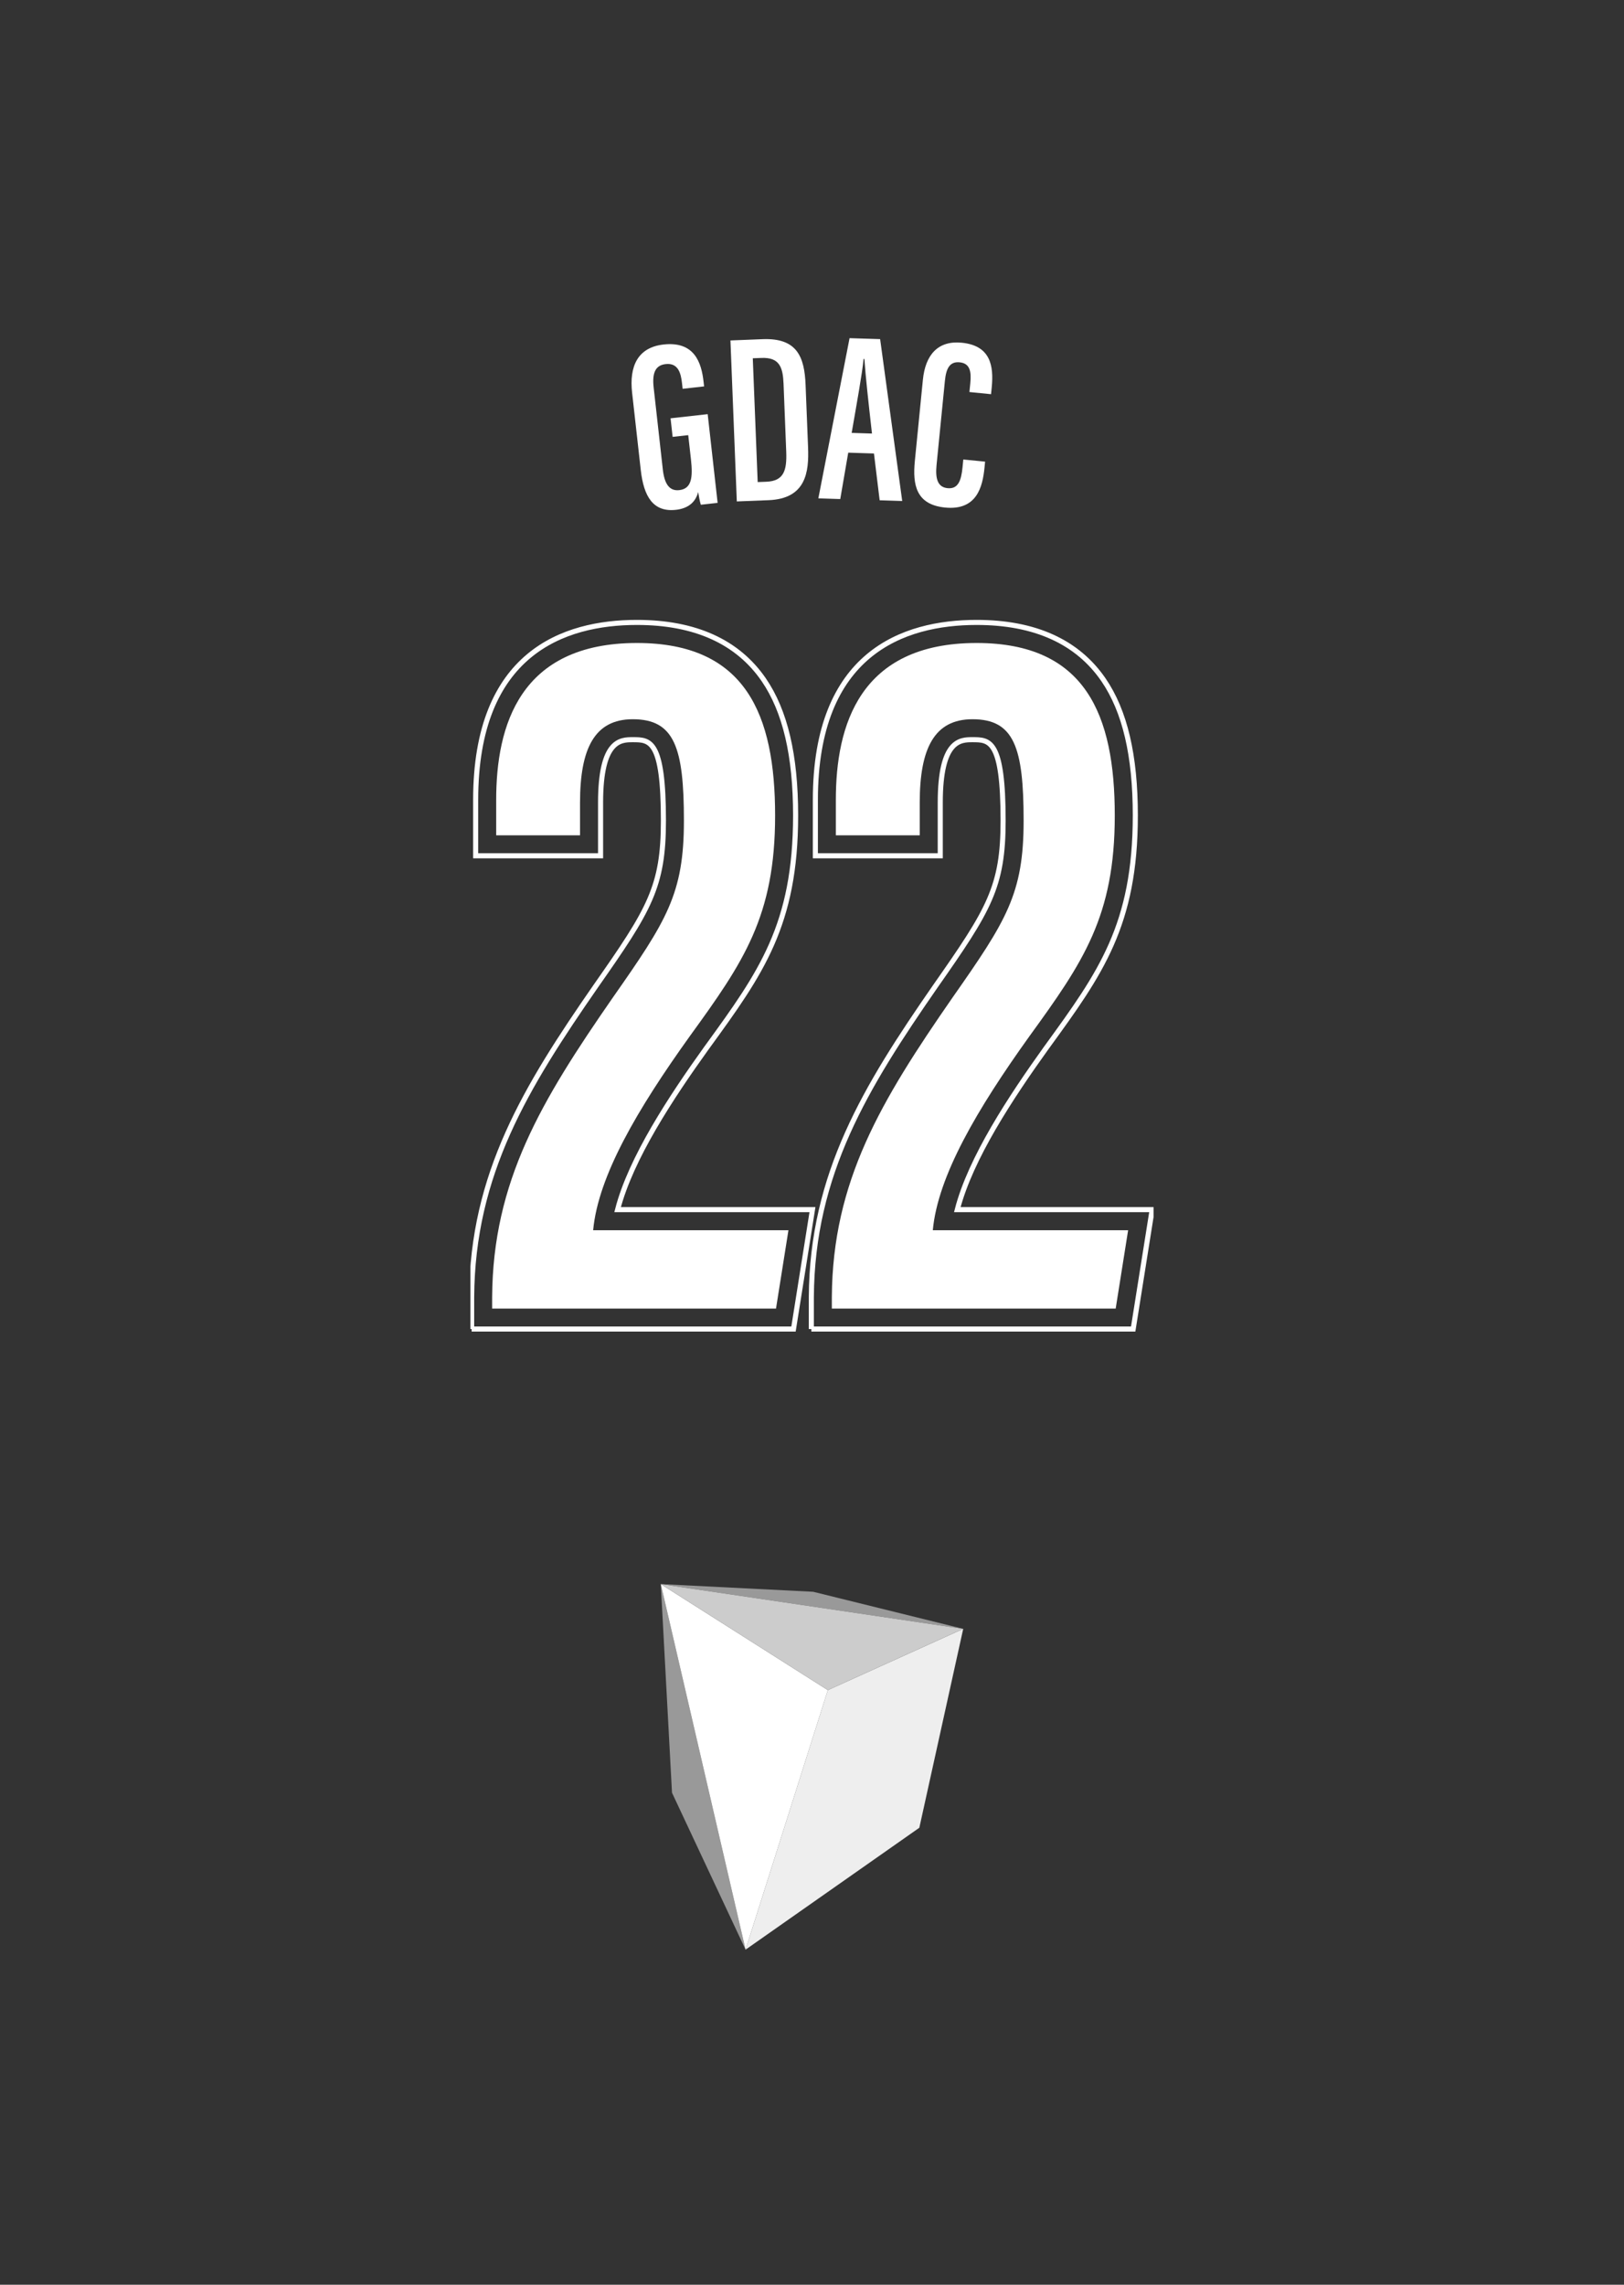 <svg width="256" height="360" viewBox="0 0 256 360" fill="none" xmlns="http://www.w3.org/2000/svg">
<rect x="0" y="0" width="256" height="360" fill="#333333" stroke="none"/>
<g clip-path="url(#clip0_1703_77760)">
<g clip-path="url(#clip1_1703_77760)">
<path d="M113.126 79.235L110.473 79.531C110.332 79.109 110.142 78.083 110.055 77.536C109.58 79.371 108.197 80.143 106.562 80.329C102.945 80.736 101.474 78.224 101.006 74.051L99.642 61.875C99.178 57.748 100.497 54.742 104.601 54.282C109.523 53.731 110.579 57.22 110.906 60.138L110.99 60.883L107.607 61.263L107.509 60.381C107.338 58.869 106.942 57.144 104.936 57.368C103.378 57.543 102.774 58.656 103.036 61.031L104.484 73.979C104.731 76.194 105.487 77.407 107.075 77.228C109.025 77.008 109.238 75.248 108.919 72.39L108.489 68.563L106.03 68.837L105.704 65.911L111.556 65.257L113.122 79.231L113.126 79.235Z" fill="white"/>
<path d="M115.147 53.644L120.225 53.442C125.648 53.229 126.814 56.228 126.989 60.647L127.381 70.498C127.533 74.382 127.061 78.577 121.152 78.813L116.147 79.01L115.144 53.647L115.147 53.644ZM119.438 75.959L120.806 75.906C123.588 75.795 124.051 74.085 123.937 71.167L123.516 60.473C123.413 57.888 122.889 56.285 120.031 56.399L118.666 56.452L119.438 75.959Z" fill="white"/>
<path d="M133.712 71.326L132.454 78.634L129 78.524L133.921 53.282L138.74 53.434L142.221 78.942L138.664 78.828L137.767 71.456L133.708 71.326H133.712ZM137.455 68.313C136.9 63.444 136.44 59.237 136.258 56.558H136.129C135.962 58.588 134.962 64.109 134.252 68.21L137.455 68.313Z" fill="white"/>
<path d="M155.286 72.74L155.195 73.671C154.895 76.696 153.994 80.47 148.978 79.972C144.429 79.52 143.836 76.434 144.212 72.641L145.478 59.853C145.869 55.893 147.868 53.632 151.604 54.001C156.134 54.449 156.67 57.619 156.331 61.039L156.225 62.111L152.816 61.772L152.957 60.355C153.135 58.538 152.9 57.25 151.277 57.09C149.707 56.935 149.145 58.056 148.951 59.994L147.636 73.249C147.435 75.271 147.716 76.757 149.373 76.92C151.018 77.084 151.52 75.757 151.725 73.667L151.851 72.402L155.286 72.74Z" fill="white"/>
<path d="M74.347 209.414V204.394C74.465 184.959 82.909 171.255 93.934 155.358C102.374 143.315 104.579 139.739 104.579 129.311C104.579 116.55 102.447 116.55 99.752 116.55C97.852 116.55 94.671 116.55 94.671 126.461V134.841H74.982V126.028C74.982 102.922 88.807 98.073 100.406 98.073C109.557 98.073 116.283 101.117 120.399 107.117C123.774 112.043 125.416 119.028 125.416 128.479C125.416 145.778 119.905 153.367 111.567 164.855L111.358 165.14C105.806 172.885 99.448 182.489 97.354 190.599H128.072L125.085 209.41H74.347V209.414Z" stroke="white" stroke-width="0.8"/>
<path d="M77.578 206.184V204.397C77.688 186.126 85.307 173.471 96.587 157.205C105.099 145.06 107.809 140.841 107.809 129.319C107.809 117.796 106.327 113.327 99.749 113.327C93.729 113.327 91.433 117.929 91.433 126.469V131.618H78.216V126.039C78.216 114.353 81.914 101.314 100.406 101.314C117.576 101.314 122.185 112.628 122.185 128.49C122.185 144.353 117.226 151.57 108.748 163.252C100.482 174.782 94.299 185.282 93.501 193.84H124.287L122.326 206.187H77.578V206.184Z" fill="white"/>
<path d="M127.894 209.414V204.394C128.011 184.963 136.456 171.255 147.48 155.358C155.921 143.315 158.125 139.739 158.125 129.311C158.125 116.55 155.993 116.55 153.299 116.55C151.398 116.55 148.218 116.55 148.218 126.461V134.841H128.532V126.028C128.532 102.922 142.357 98.073 153.956 98.073C163.107 98.073 169.834 101.117 173.949 107.117C177.324 112.043 178.966 119.028 178.966 128.479C178.966 145.778 173.455 153.367 165.117 164.855L164.908 165.14C159.356 172.885 152.998 182.489 150.904 190.599H181.622L178.631 209.41H127.894V209.414Z" stroke="white" stroke-width="0.8"/>
<path d="M131.127 206.184V204.397C131.238 186.126 138.857 173.471 150.137 157.205C158.649 145.06 161.359 140.841 161.359 129.319C161.359 117.796 159.877 113.327 153.298 113.327C147.279 113.327 144.983 117.929 144.983 126.469V131.618H131.758V126.039C131.758 114.353 135.456 101.314 153.948 101.314C171.118 101.314 175.728 112.628 175.728 128.49C175.728 144.353 170.768 151.57 162.29 163.252C154.024 174.782 147.841 185.282 147.043 193.84H177.833L175.872 206.187H131.127V206.184Z" fill="white"/>
</g>
<path d="M104.163 249.6L128.184 250.809L151.837 256.654L104.163 249.6Z" fill="#999999"/>
<path d="M105.931 282.475L104.163 249.6L117.526 307.2L105.931 282.475Z" fill="#999999"/>
<path d="M151.837 256.651L144.919 287.991L117.526 307.2L130.496 266.306L151.837 256.651Z" fill="#EEEEEE"/>
<path d="M130.497 266.306L117.526 307.2L104.163 249.6L130.497 266.306Z" fill="white"/>
<path d="M130.497 266.306L104.163 249.6L151.837 256.651L130.497 266.306Z" fill="#CCCCCC"/>
</g>
<defs>
<clipPath id="clip0_1703_77760">
<rect width="256" height="360" fill="white"/>
</clipPath>
<clipPath id="clip1_1703_77760">
<rect width="107.685" height="160" fill="white" transform="translate(74.157 51.2)"/>
</clipPath>
</defs>
</svg>
